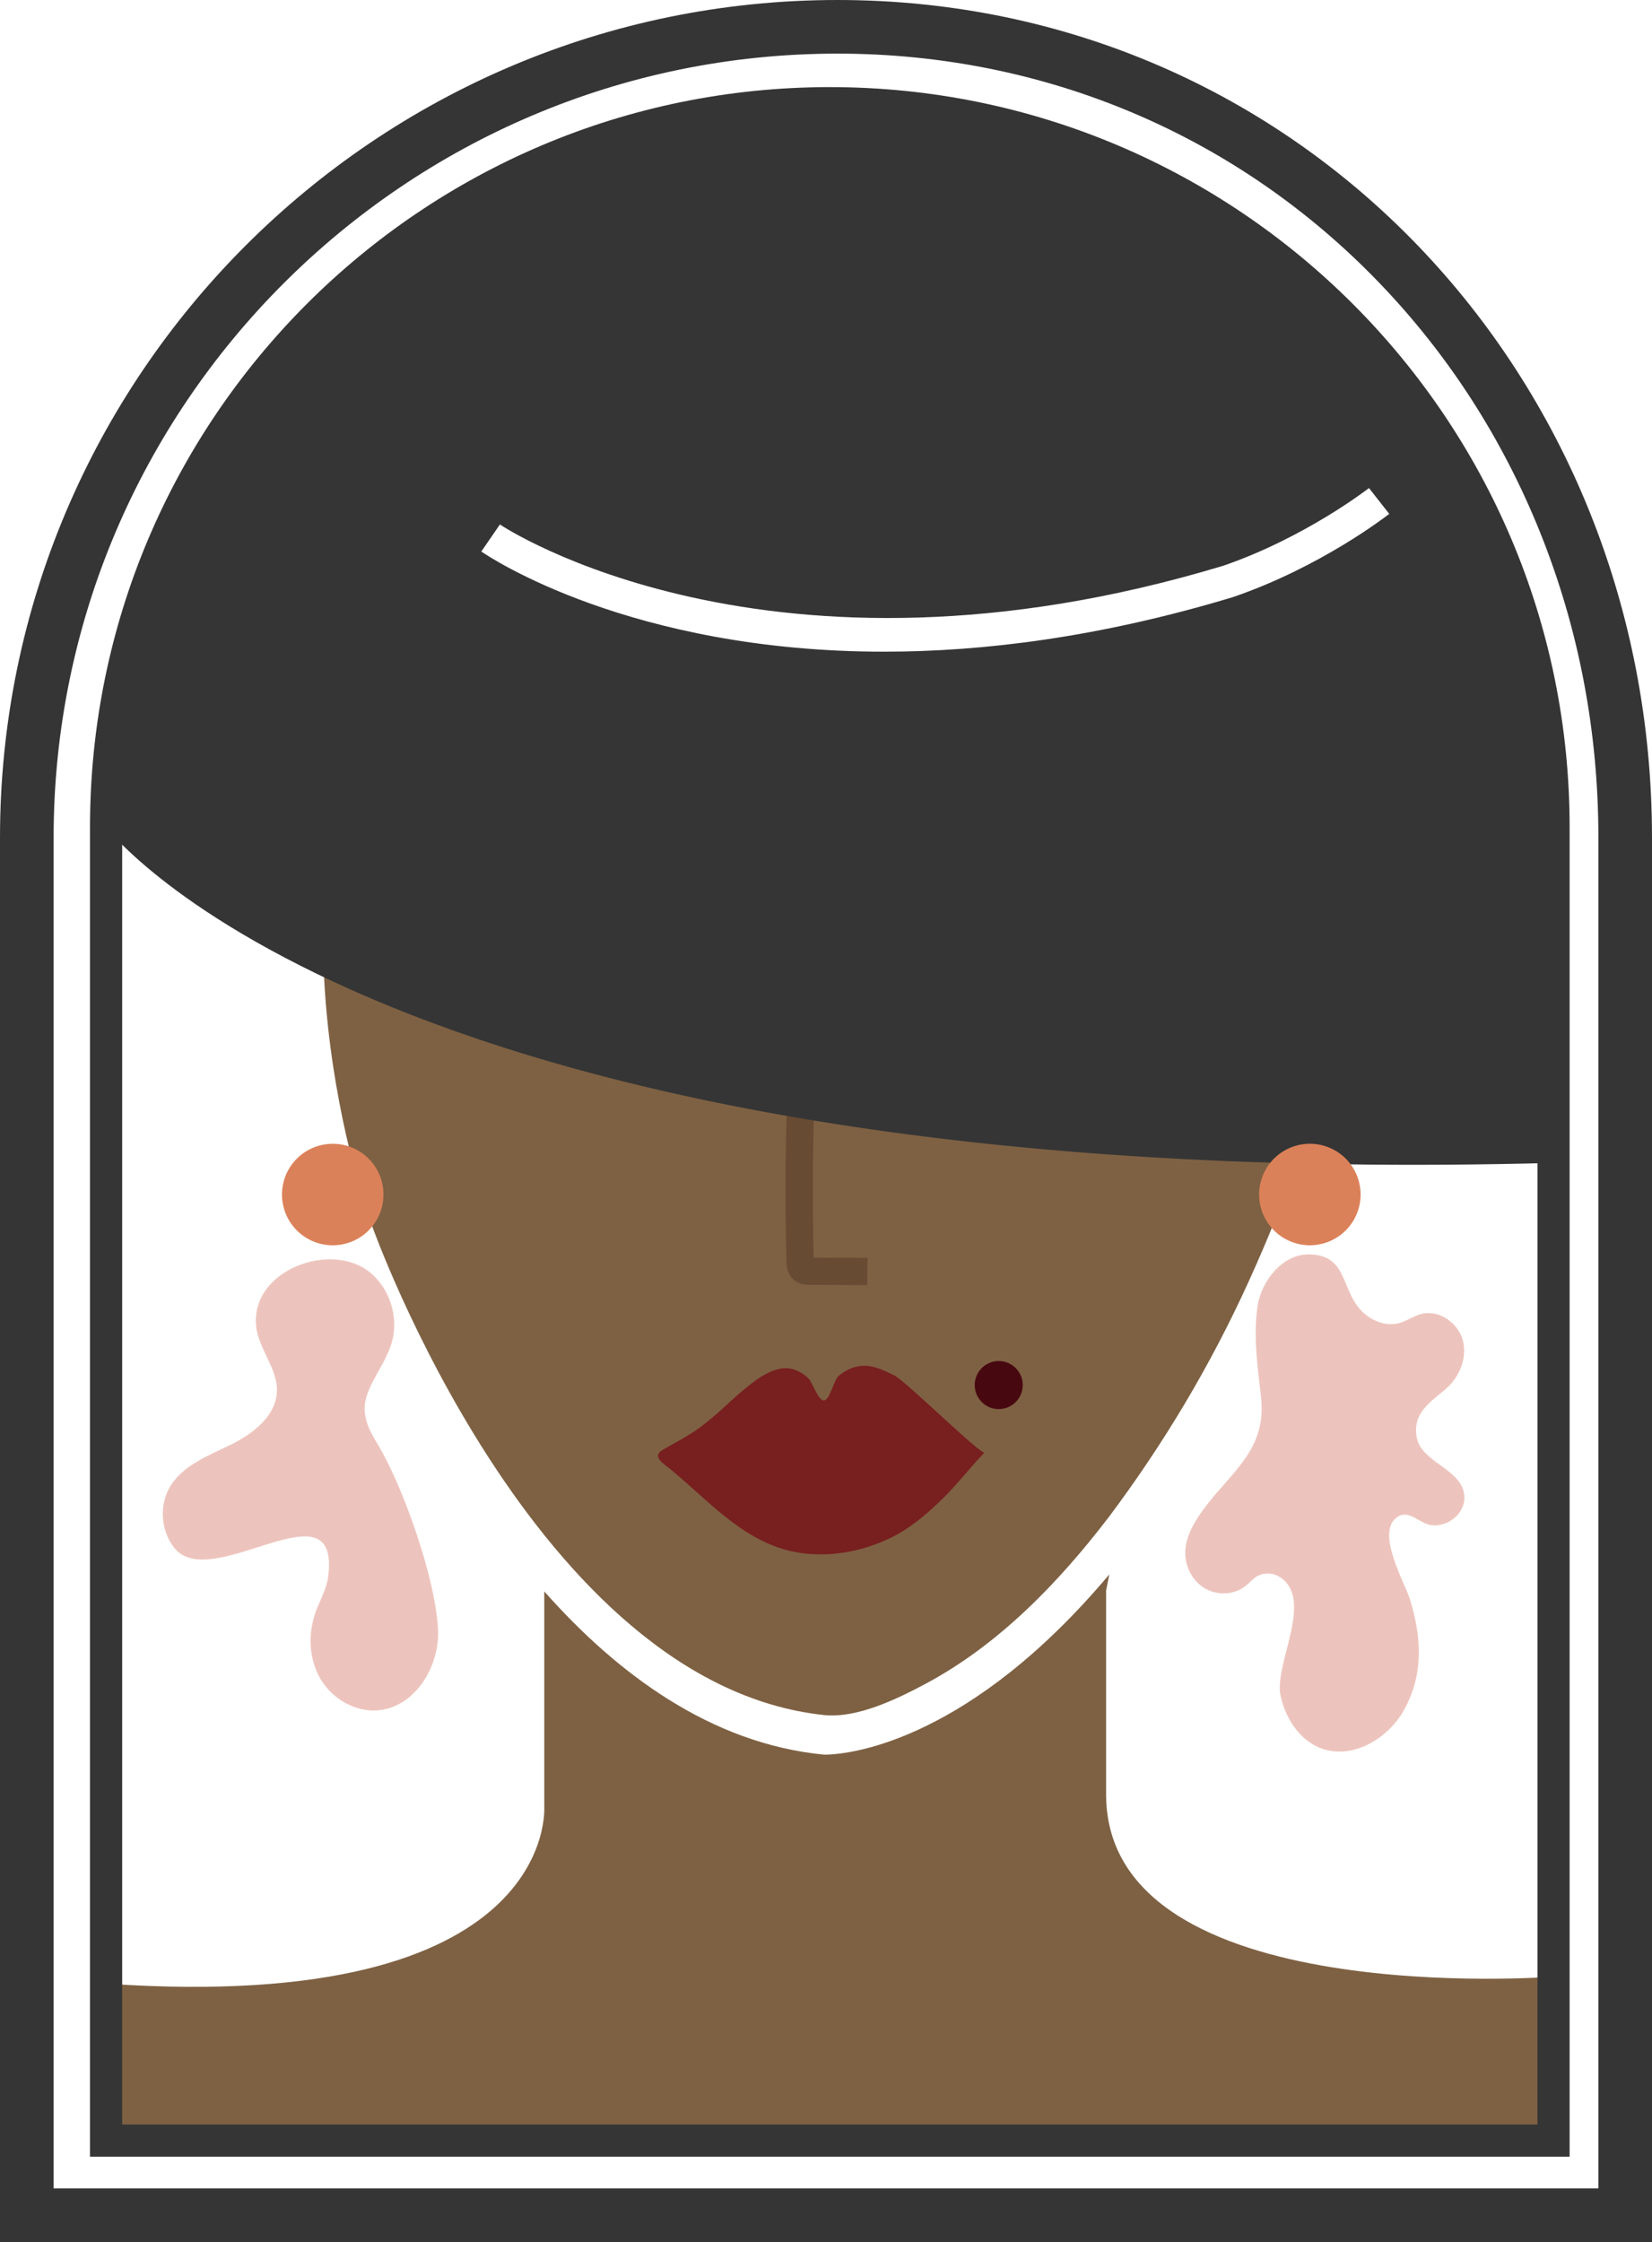 <?xml version="1.0" encoding="UTF-8"?>
<svg id="Layer_2" data-name="Layer 2" xmlns="http://www.w3.org/2000/svg" viewBox="0 0 684.7 929">
  <defs>
    <style>
      .cls-1 {
        fill: #edc4bc;
      }

      .cls-2 {
        fill: #7d6042;
      }

      .cls-3 {
        fill: #333;
      }

      .cls-4 {
        fill: #db8058;
      }

      .cls-5 {
        fill: #771d1d;
      }

      .cls-6 {
        fill: #47060e;
      }

      .cls-7 {
        stroke: #333;
        stroke-width: 13.33px;
      }

      .cls-7, .cls-8 {
        fill: none;
        stroke-miterlimit: 10;
      }

      .cls-9 {
        opacity: .99;
      }

      .cls-8 {
        stroke: #664a31;
        stroke-width: 11.29px;
      }
    </style>
  </defs>
  <g id="Graphic_Elements" data-name="Graphic Elements">
    <g id="Graphic_Elements-2" data-name="Graphic Elements" class="cls-9">
      <path class="cls-1" d="m504.76,618c-2.36,2.75-4.74,5.64-6.97,8.82-3.54,5.03-6.61,10.77-6.54,16.92.06,5.89,3.31,11.74,8.46,14.61,5.15,2.87,12.03,2.47,16.62-1.24,1.53-1.24,2.8-2.79,4.47-3.83,2.68-1.66,6.27-1.73,9.02-.17,15.59,8.87-1.98,36.39.94,49.6,2.02,9.16,7.62,18.05,16.32,21.55,13.1,5.28,28.45-3.75,35.12-16.19,7.88-14.69,6.95-29.51,2.3-44.99-2.18-7.28-14.59-28.14-5.38-34.46,5.09-3.49,9.18,3.05,14.68,3.42,7.31.49,14.58-6.05,12.91-13.69-2.18-9.97-17.5-12.59-19.49-22.6-1.98-9.97,5.39-14.63,11.82-20.05,5.78-4.88,9.19-12.93,7.27-20.25-1.92-7.32-9.92-12.91-17.23-10.98-3.17.83-5.91,2.86-9.06,3.74-5.95,1.65-12.51-1.21-16.53-5.91-7.67-8.95-5.44-22.44-21.05-22.53-11.07-.07-19.63,11.16-21.19,21.29-1.92,12.48,0,25.31,1.39,37.74,2.07,18.34-7.78,27.5-17.85,39.22Z"/>
      <path class="cls-2" d="m542.12,461c-.67,5.63-1.68,11.15-3.4,16.43-5.95,18.28-13.29,36.23-21.25,53.72-15.74,34.6-35.15,67.12-57.95,97.52-20.77,27.14-45.62,52.92-76.08,69.13-11.51,6.13-28.18,14.3-41.86,12.86-120.03-12.68-187.44-202.87-187.44-202.87l-2.83-8.47s-49.1-142.2,17.51-237.01c11.65,2.24,26.28,7.61,37.21,12.21,60.12,25.31,119.91,51.38,180.19,76.3,30.78,12.72,61.69,25.14,92.82,37,15.23,5.8,30.49,11.54,45.86,16.96,13.22,4.66,22.4,8.16,20.08,24.35-1.49,10.37-1.59,21.3-2.86,31.87Z"/>
      <path class="cls-5" d="m295.42,587.23c5.91-5.05,11.4-10.66,17.72-15.2,3.68-2.64,7.84-4.96,12.36-5.09,3.64-.11,7.06,1.8,9.63,4.25,1.67,1.59,4.23,10.16,6.82,8.99,2.19-.99,3.73-8.38,5.59-10,2.68-2.33,6.2-4.02,9.77-4.24,4.57-.29,8.91,1.79,13.01,3.82.14.07.29.14.43.22,4.7,2.33,36.03,33.2,37.32,31.86-6.02,6.24-11.72,13.75-18.11,19.85-6.6,6.31-12.93,11.76-21.18,15.71-14.73,7.06-32.27,9.08-47.56,3.36-17.03-6.37-29.84-20.92-43.57-32.15-2.31-1.89-7.8-5.01-2.99-7.84,4.48-2.64,9.15-4.97,13.45-7.89,2.56-1.73,4.97-3.64,7.31-5.65Z"/>
      <path class="cls-3" d="m347.1,22.22c85.89,0,165.64,33.73,224.56,94.97,28.58,29.7,50.98,64.44,66.59,103.23,16.08,39.97,24.23,82.6,24.23,126.69v559.68H22.22V347.1C22.22,167.96,167.96,22.22,347.1,22.22m0-22.22C155.71,0,0,155.71,0,347.1v581.9h684.7V347.1C684.7,155.71,538.5,0,347.1,0h0Z"/>
      <path class="cls-6" d="m413.94,563.96c5.5,0,9.96,4.46,9.96,9.96s-4.46,9.96-9.96,9.96-9.96-4.46-9.96-9.96,4.46-9.96,9.96-9.96Z"/>
      <path class="cls-2" d="m458.44,744.31v-85.21l1.33-6.72c-57.15,67.93-105.92,74.68-118.19,74.68-47.05-4.51-86.01-33.76-116-67.65v89.22s6.2,86.26-181.6,73.32v65.05h599.92v-67.93s-184.36,14.34-185.45-74.76Z"/>
      <path class="cls-8" d="m332.92,430.21c-1.58,34.72-2.16,57.67-1.32,92.42.03,1.2.12,2.54,1,3.34.8.73,1.99.78,3.08.8,2.77.03,21.06.06,23.83.1"/>
      <path class="cls-3" d="m343.94,42.76h0c-165.66,0-299.96,134.3-299.96,299.96,0,0,114.98,152.22,599.92,139.14v-139.14c0-165.66-134.3-299.96-299.96-299.96Zm167.22,204.62c-55.04,16.63-103.45,22.65-144.67,22.65-105.18,0-163.67-39.2-167.01-41.5l3.86-5.6,3.85-5.61c1.09.75,111.21,74.06,299.79,17.11,34.03-11.68,60.16-32,60.42-32.2l8.39,10.7c-1.13.89-28.22,21.95-64.64,34.45Z"/>
      <path class="cls-7" d="m343.93,42.76h0c165.55,0,299.96,134.41,299.96,299.96v544.27H43.97V342.72c0-165.55,134.41-299.96,299.96-299.96Z"/>
      <circle class="cls-4" cx="542.89" cy="494.94" r="21.03" transform="translate(-120.48 810.6) rotate(-67.8)"/>
      <path class="cls-1" d="m156.4,598.21c10.84,17.82,24.55,57.14,25.16,77.75.45,15.15-9.89,31.56-25,32.74-9.51.75-18.97-4.86-23.78-13.1-4.8-8.24-5.18-18.68-1.95-27.66,1.75-4.85,4.49-9.42,5.17-14.54,5.31-40.26-48.2,7.19-63.69-11.93-5.77-7.12-6.46-17.94-1.65-25.74,5.39-8.74,15.83-12.59,25.04-17.13,9.21-4.54,18.79-11.93,19.07-22.19.26-9.56-7.77-17.59-8.64-27.12-2.11-23.18,31.39-35.3,47.41-21.9,8.16,6.82,11.78,18.61,8.86,28.84-2.25,7.88-7.87,14.43-10.42,22.22-2.41,7.36.67,13.61,4.41,19.76Z"/>
      <circle class="cls-4" cx="137.92" cy="494.94" r="21.03" transform="translate(-341.93 311.27) rotate(-53.48)"/>
    </g>
  </g>
</svg>